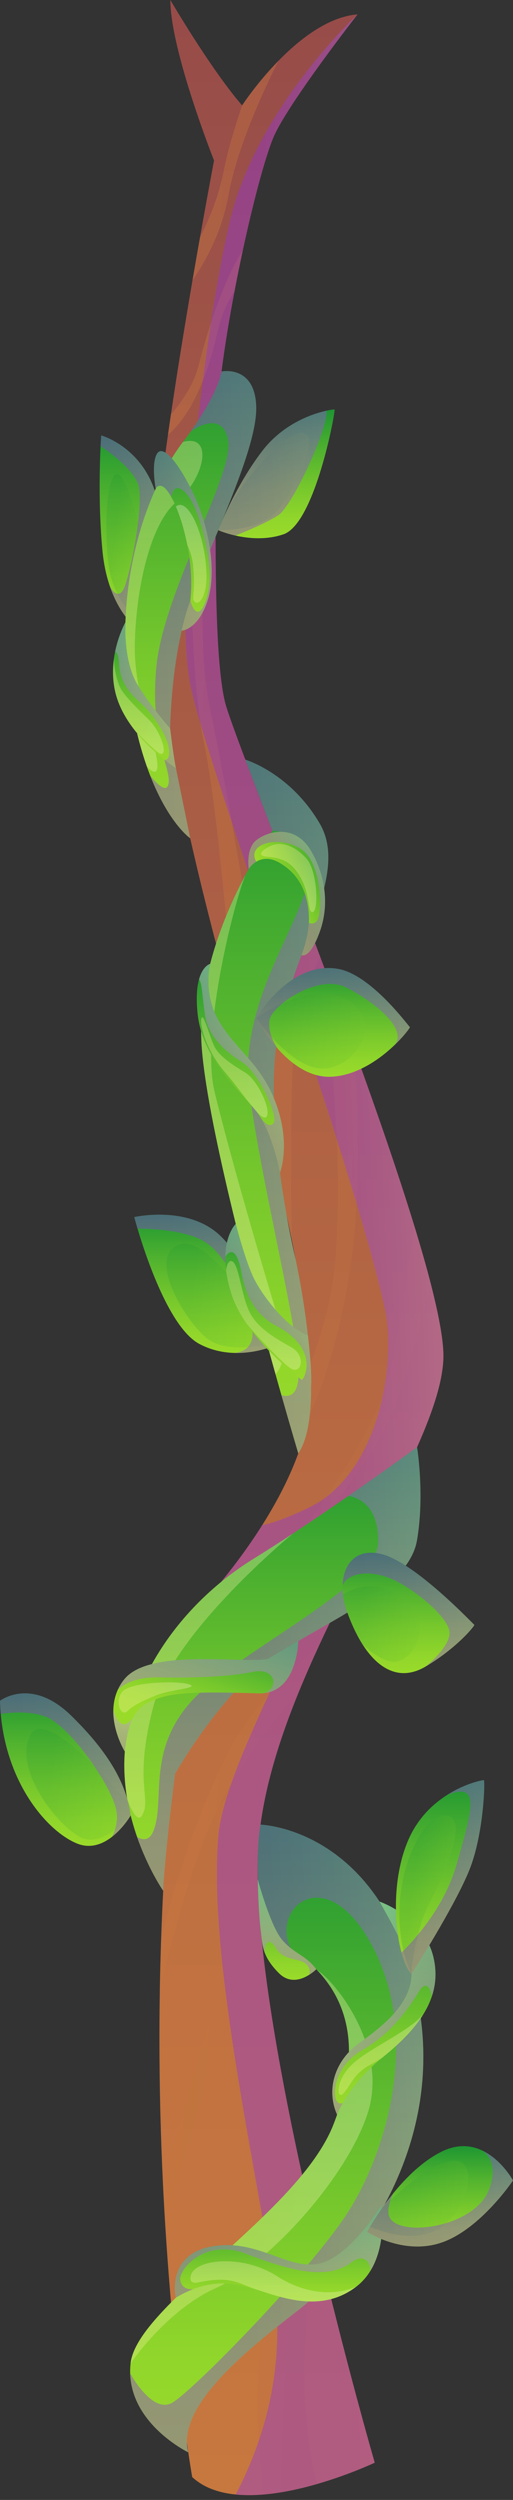 <svg width="90" height="438" viewBox="0 0 90 438" fill="none" xmlns="http://www.w3.org/2000/svg">
<rect x="0" y="0" width="90" height="438" fill="#333333" stroke="none"/>
<path d="M48.838 10.669C52.588 6.83 57.593 2.933 62.733 2.518C62.733 2.518 62.732 2.519 62.73 2.521C62.528 2.779 51.209 17.264 48.225 23.504C46.876 26.324 44.648 34.366 42.601 43.856C42.1 46.177 41.609 48.585 41.145 51.025C39.27 60.878 37.823 71.243 37.823 78.488C37.823 94.856 37.55 115.003 39.465 122.978C40.16 125.865 45.444 139.367 51.88 156.277C53.26 159.907 54.695 163.695 56.149 167.568C57.136 170.199 58.133 172.87 59.128 175.557C60.151 178.327 61.174 181.114 62.183 183.896L62.183 183.897C66.11 194.728 69.829 205.465 72.651 214.664C73.818 218.462 74.83 221.999 75.641 225.171C77.068 230.751 77.871 235.205 77.787 237.981C77.447 249.176 65.284 268.14 55.918 288.43C54.714 291.038 53.556 293.666 52.476 296.304L52.476 296.305C48.463 306.102 45.516 316.012 45.225 325.332L45.225 325.334C45.221 325.457 45.217 325.579 45.215 325.703C45.088 331.009 45.556 337.423 46.428 344.436C47.574 353.674 49.419 363.954 51.525 374.118C51.525 374.118 51.525 374.119 51.525 374.121C52.746 380.013 54.055 385.864 55.364 391.455C60.536 413.517 65.743 431.472 65.743 431.472C65.743 431.472 61.349 433.557 55.647 435.203C52.742 436.043 49.496 436.768 46.32 437.044C44.618 437.192 42.938 437.213 41.339 437.051C38.383 436.755 35.711 435.843 33.717 433.99C33.717 433.99 30.747 417.076 29.077 391.197C28.894 388.357 28.727 385.41 28.579 382.365C28.579 382.365 28.579 382.365 28.579 382.363C28.204 374.551 27.969 366.098 27.969 357.181C27.969 354.357 27.993 351.59 28.037 348.883C28.086 345.85 28.162 342.894 28.259 340.021C29.162 313.275 31.935 293.715 33.144 286.233C33.453 284.323 33.659 283.201 33.707 282.946C33.714 282.909 33.718 282.891 33.718 282.891C33.718 282.891 33.736 282.873 33.774 282.833C34.427 282.169 40.577 275.82 46.033 267.166C49.252 262.065 52.23 256.163 53.7 250.152C53.82 249.661 53.925 249.14 54.014 248.598C54.448 245.968 54.528 242.767 54.335 239.161C53.994 232.791 52.799 225.164 51.191 217.233C48.388 203.401 44.333 188.639 41.362 177.971C40.41 174.554 39.57 171.559 38.918 169.147C34.265 151.938 26.6 120.458 26.874 101.571C26.96 95.677 28.032 86.31 29.465 76.21C29.634 75.022 29.808 73.823 29.986 72.618C31.17 64.593 32.533 56.317 33.772 49.112C34.234 46.429 34.678 43.894 35.09 41.575C36.515 33.551 37.55 28.121 37.55 28.121C37.55 28.121 29.886 8.815 29.886 -2.02309e-07C29.886 -2.02309e-07 36.998 12.164 42.472 18.463C42.474 18.464 42.475 18.467 42.477 18.468C42.477 18.468 44.999 14.6 48.838 10.669Z" fill="url(#paint0_linear_292_1473)"/>
<path opacity="0.4" d="M51.524 374.119C52.745 380.012 54.054 385.863 55.364 391.453C53.555 403.196 51.871 421.368 55.647 435.202C52.741 436.042 49.496 436.767 46.32 437.043C45.004 427.544 44.218 413.219 47.79 398.388C49.779 390.137 50.897 381.382 51.524 374.119Z" fill="url(#paint1_linear_292_1473)"/>
<path opacity="0.4" d="M45.225 325.331C45.221 325.454 45.217 325.576 45.215 325.7C45.088 331.006 45.556 337.42 46.428 344.433C44.147 348.494 41.45 353.508 38.868 358.818C34.868 367.04 31.275 381.572 29.078 391.194C28.895 388.354 28.728 385.408 28.58 382.362C28.58 382.362 28.58 382.362 28.58 382.36C31.371 372.939 35.738 358.059 38.726 347.231C40.831 339.595 43.224 331.71 45.225 325.331Z" fill="url(#paint2_linear_292_1473)"/>
<path opacity="0.4" d="M55.917 288.429C54.713 291.036 53.555 293.664 52.476 296.303L52.476 296.304C49.328 299.85 45.285 304.959 40.893 311.892C35.195 320.884 30.773 336.914 28.037 348.881C28.086 345.848 28.162 342.893 28.259 340.02C31.42 326.362 36.123 314.979 39.662 307.67C43.655 299.422 51.794 291.902 55.917 288.429Z" fill="url(#paint3_linear_292_1473)"/>
<path opacity="0.4" d="M72.651 214.661C73.818 218.459 74.83 221.996 75.641 225.168C73.491 233.209 70.218 244.822 68.154 249.147C64.867 256.036 51.004 274.682 44.953 278.378C44.953 278.378 65.086 255.029 68.373 240.413C70.231 232.154 71.714 221.963 72.651 214.661Z" fill="url(#paint4_linear_292_1473)"/>
<path opacity="0.4" d="M59.128 175.553C60.151 178.323 61.174 181.11 62.183 183.892L62.183 183.893C62.779 193.081 63.273 207.068 61.909 218.578C60.218 232.849 56.834 242.582 54.014 248.594C54.447 245.964 54.528 242.763 54.334 239.157C56.595 233.521 58.572 226.498 59.013 218.578C60.156 198.079 57.088 176.912 57.088 176.912L59.128 175.553Z" fill="url(#paint5_linear_292_1473)"/>
<path opacity="0.4" d="M51.879 156.274C53.26 159.904 54.694 163.692 56.148 167.565C54.312 171.951 52.495 177.149 51.83 181.783C50.898 188.28 50.983 205.13 51.191 217.229C48.388 203.398 44.332 188.636 41.361 177.968C44.924 170.593 48.752 162.704 51.879 156.274Z" fill="url(#paint6_linear_292_1473)"/>
<path opacity="0.4" d="M40.216 167.338C40.216 166.666 38.025 140.46 35.725 129.876C33.424 119.293 33.455 95.103 33.455 95.103L36.836 87.88C36.836 87.88 33.893 110.558 36.836 124.166C39.778 137.773 43.722 161.796 43.722 161.796L40.216 167.338Z" fill="url(#paint7_linear_292_1473)"/>
<path opacity="0.4" d="M42.599 43.854C42.098 46.175 41.608 48.582 41.144 51.023C39.935 52.899 38.877 55.115 38.293 57.641C36.572 65.075 34.038 72.265 29.463 76.209C29.631 75.02 29.806 73.822 29.984 72.617C31.898 70.433 33.999 67.392 34.891 63.857C36.433 57.737 39.499 48.48 42.599 43.854Z" fill="url(#paint8_linear_292_1473)"/>
<path opacity="0.4" d="M48.838 10.667C45.664 17.017 41.524 26.324 40.107 34.123C38.97 40.389 36.294 45.454 33.772 49.11C34.234 46.427 34.677 43.892 35.09 41.574C36.83 38.214 38.434 34.148 39.341 29.503C39.916 26.558 41.129 22.504 42.471 18.46C42.473 18.461 42.474 18.465 42.476 18.465C42.476 18.465 44.999 14.598 48.838 10.667Z" fill="url(#paint9_linear_292_1473)"/>
<path opacity="0.4" d="M62.729 2.521C62.527 2.779 51.208 17.264 48.224 23.504C46.875 26.324 44.647 34.366 42.6 43.856C42.099 46.177 41.608 48.585 41.144 51.025C39.269 60.878 37.822 71.244 37.822 78.488C37.822 94.856 37.549 115.003 39.464 122.978C40.159 125.865 45.443 139.367 51.879 156.277C53.259 159.907 54.694 163.695 56.148 167.568C57.135 170.199 58.132 172.87 59.127 175.557C60.15 178.327 61.173 181.114 62.182 183.896L62.182 183.897C66.109 194.728 69.828 205.465 72.65 214.664C73.817 218.462 74.829 221.999 75.64 225.171C77.067 230.751 77.87 235.205 77.786 237.981C77.446 249.176 65.283 268.14 55.917 288.43C54.713 291.038 53.555 293.666 52.475 296.305L52.475 296.305C48.462 306.102 45.515 316.012 45.224 325.332L45.224 325.334C45.22 325.457 45.216 325.579 45.214 325.703C45.087 331.009 45.555 337.423 46.427 344.436C47.573 353.674 49.418 363.954 51.524 374.118C51.524 374.118 51.524 374.119 51.524 374.121C52.745 380.013 54.054 385.864 55.364 391.455C60.535 413.517 65.742 431.472 65.742 431.472C65.742 431.472 61.348 433.557 55.646 435.203C52.74 436.043 49.495 436.768 46.319 437.044C44.617 437.192 42.937 437.213 41.338 437.051C45.809 428.583 50.656 414.918 47.789 398.389C42.993 370.73 36.747 340.963 38.293 321.823C39.21 310.48 51.371 289.603 59.908 268.869L49.341 276.971L33.143 286.233C33.451 284.322 33.658 283.2 33.705 282.945L33.772 282.832C34.425 282.168 40.574 275.819 46.031 267.165C47.715 267.093 54.395 264.32 56.591 262.766C67.445 255.084 69.253 237.297 67.547 229.452C61.691 202.509 36.638 135.253 33.454 120.297C30.272 105.339 35.615 58.669 40.321 38.777C44.991 19.041 62.456 2.773 62.729 2.521Z" fill="url(#paint10_linear_292_1473)"/>
<path d="M45.703 319.686C45.703 319.686 66.24 320.214 72.878 348.487C78.531 372.566 65.743 391.722 56.636 400.893C55.049 402.49 53.575 403.786 52.329 404.75C51.689 405.245 51.021 405.763 50.336 406.3C42.018 412.801 30.973 422.117 33.033 429.661C33.033 429.661 23.075 424.871 22.837 415.812C22.821 415.252 22.844 414.674 22.909 414.079C23.396 409.59 29.195 403.943 36.048 397.701C36.107 397.646 36.167 397.59 36.228 397.535C44.87 389.668 55.119 380.865 58.495 372.236C62.882 361.022 62.008 351.866 55.644 345.193C54.342 343.827 52.81 342.566 51.046 341.412C49.475 340.385 47.721 339.443 45.782 338.589C45.782 338.589 44.571 325.852 45.703 319.686Z" fill="url(#paint11_linear_292_1473)"/>
<path opacity="0.3" d="M55.644 345.193C55.644 345.193 55.644 345.194 55.646 345.194C58.499 346.817 68.435 358.749 64.411 370.539C60.388 382.329 46.43 397.099 37.857 400.894C29.285 404.689 22.908 414.08 22.908 414.08C24.014 403.902 52.41 387.786 58.495 372.237C62.882 361.022 62.007 351.866 55.644 345.193Z" fill="url(#paint12_linear_292_1473)"/>
<path opacity="0.4" d="M45.703 319.685C45.703 319.685 66.24 320.213 72.878 348.486C79.516 376.759 60.729 398.248 52.33 404.749C43.929 411.252 30.804 421.493 33.035 429.661C33.035 429.661 23.076 424.871 22.838 415.812C23.001 416.112 26.753 422.91 30.175 420.988C33.673 419.02 52.447 399.937 60.097 389.011C67.591 378.308 74.119 357.012 65.121 340.59C57.026 325.816 47.437 334.431 51.048 341.412C49.477 340.385 47.723 339.443 45.783 338.589C45.783 338.589 44.571 325.851 45.703 319.685Z" fill="url(#paint13_linear_292_1473)"/>
<path d="M45.213 329.265C45.213 329.265 47.421 337.463 49.524 339.909C51.627 342.356 53.628 342.516 55.483 345.025C55.483 345.025 54.998 345.521 54.236 345.999C52.927 346.823 50.799 347.591 48.914 345.694C47.555 344.325 46.84 343.166 46.438 342.109C45.958 340.849 45.927 339.736 45.784 338.59C45.304 334.759 45.213 329.265 45.213 329.265Z" fill="url(#paint14_linear_292_1473)"/>
<path opacity="0.4" d="M45.213 329.261C45.213 329.261 47.421 337.459 49.524 339.905C51.627 342.353 53.628 342.512 55.483 345.021C55.483 345.021 54.998 345.518 54.236 345.996C54.389 345.444 54.37 344.82 53.858 344.256C52.625 342.894 49.86 343.765 48.379 341.265C47.203 339.283 46.417 340.472 46.438 342.105C45.959 340.844 45.928 339.732 45.784 338.586C45.304 334.756 45.213 329.261 45.213 329.261Z" fill="url(#paint15_linear_292_1473)"/>
<path d="M66.59 333.169C66.59 333.169 74.31 335.787 76.026 342.842C76.63 345.322 76.485 347.611 75.771 349.757C75.409 350.843 74.901 351.892 74.271 352.911C74.27 352.913 74.27 352.913 74.269 352.913C72.602 355.607 70.079 358.085 67.128 360.461C67.084 360.498 67.04 360.533 66.996 360.567C63.293 363.582 61.202 366.559 60.125 368.459C59.407 369.721 59.137 370.503 59.137 370.503C57.067 365.827 59.002 360.837 62.96 357.992C66.918 355.145 72.138 351.222 72.2 345.86C72.261 340.498 69.833 339.195 69.833 339.195C68.945 337.294 66.59 333.169 66.59 333.169Z" fill="url(#paint16_linear_292_1473)"/>
<path opacity="0.3" d="M74.269 352.911C72.602 355.605 70.079 358.083 67.127 360.458C67.083 360.495 67.04 360.53 66.996 360.565C65.358 361.594 64.623 361.899 64.055 362.301C61.75 363.932 61.442 365.536 60.237 366.769C59.022 368.012 58.798 364.51 61.778 361.685C64.757 358.861 71.658 355.993 74.269 352.911Z" fill="url(#paint17_linear_292_1473)"/>
<path opacity="0.4" d="M66.59 333.169C66.59 333.169 74.31 335.787 76.026 342.842C76.63 345.322 76.485 347.611 75.771 349.757C75.465 348.046 74.643 347.082 73.536 348.882C71.463 352.25 68.409 356.452 63.653 359.121C58.898 361.791 58.297 366.619 59.032 368.005C59.337 368.58 59.748 368.614 60.125 368.459C59.407 369.721 59.137 370.503 59.137 370.503C57.067 365.827 59.002 360.837 62.96 357.992C66.918 355.145 72.138 351.222 72.2 345.86C72.261 340.498 69.833 339.195 69.833 339.195C68.945 337.294 66.59 333.169 66.59 333.169Z" fill="url(#paint18_linear_292_1473)"/>
<path d="M66.874 386.459C66.874 386.459 67.971 392.89 65.053 397.75C64.417 398.808 63.59 399.793 62.52 400.62C56.538 405.243 49.586 402.602 45.213 401.207C41.884 400.144 38.625 399.521 34.743 400.771C34.462 400.861 34.176 400.961 33.888 401.072C32.932 401.44 31.937 401.922 30.892 402.538C30.744 402.625 29.165 395.017 37.108 393.6C45.052 392.183 50.133 397.523 55.647 396.658C61.162 395.794 66.874 386.459 66.874 386.459Z" fill="url(#paint19_linear_292_1473)"/>
<path opacity="0.3" d="M48.555 398.774C54.68 402.707 60.096 401.749 62.519 400.62C56.537 405.243 49.585 402.602 45.213 401.207C41.883 400.144 40.68 398.65 34.786 399.89C33.909 400.075 33.241 399.932 33.457 398.774C34.005 395.823 42.429 394.841 48.555 398.774Z" fill="url(#paint20_linear_292_1473)"/>
<path opacity="0.4" d="M66.874 386.46C66.874 386.46 67.971 392.891 65.053 397.751C64.766 395.964 63.646 394.905 61.576 396.437C57.125 399.728 50.265 397.561 43.091 394.847C35.917 392.132 31.34 397.608 31.622 399.487C31.894 401.293 33.746 401.09 33.888 401.073C32.932 401.441 31.937 401.923 30.892 402.539C30.744 402.626 29.165 395.018 37.108 393.601C45.052 392.184 50.133 397.524 55.647 396.659C61.162 395.795 66.874 386.46 66.874 386.46Z" fill="url(#paint21_linear_292_1473)"/>
<path d="M73.165 253.559C73.165 253.559 74.531 261.754 73.165 269.821C71.801 277.888 59.716 282.903 49.479 289.225C39.242 295.547 30.71 310.809 30.71 310.809C30.71 310.809 28.922 324.689 28.628 331.273C28.628 331.273 26.042 327.562 24.055 321.86C23.366 319.882 22.748 317.665 22.336 315.278C21.881 312.651 21.675 309.822 21.895 306.885C22.89 293.586 32.132 280.723 44.502 273.092C46.709 271.731 49.039 270.235 51.381 268.693L51.382 268.693C54.717 266.499 58.072 264.213 61.115 262.105C67.916 257.393 73.165 253.559 73.165 253.559Z" fill="url(#paint22_linear_292_1473)"/>
<path opacity="0.3" d="M51.381 268.693L51.383 268.693C51.383 268.693 30.342 285.907 26.865 299.148C23.39 312.388 26.676 315.111 24.926 318.07C24.221 319.261 23.248 317.64 22.336 315.277C21.881 312.65 21.675 309.821 21.895 306.884C22.89 293.586 32.132 280.722 44.502 273.091C46.709 271.731 49.04 270.235 51.381 268.693Z" fill="url(#paint23_linear_292_1473)"/>
<path opacity="0.4" d="M73.167 253.559C73.167 253.559 74.532 261.754 73.167 269.821C71.802 277.888 59.717 282.903 49.48 289.225C39.243 295.547 30.712 310.809 30.712 310.809C30.712 310.809 28.923 324.689 28.629 331.273C28.629 331.273 26.043 327.562 24.057 321.86C25.197 322.495 26.227 322.41 26.866 320.91C29.061 315.756 25.7 307.321 33.135 298.573C40.572 289.826 66.141 278.111 66.344 270.301C66.548 262.493 61.117 262.105 61.117 262.105C67.918 257.393 73.167 253.559 73.167 253.559Z" fill="url(#paint24_linear_292_1473)"/>
<path d="M52.328 287.517C52.328 287.517 52.218 295.913 46.426 296.636C46.11 296.675 45.778 296.691 45.428 296.682C38.648 296.514 31.691 296.247 28.036 297.468C26.248 298.066 24.93 298.666 23.957 299.942C23.957 299.942 23.957 299.942 23.956 299.943C23.72 300.251 23.505 300.6 23.308 300.995C22.658 302.308 22.207 304.157 21.895 306.884C21.895 306.884 19.781 303.47 19.883 299.569C19.912 298.43 20.132 297.248 20.647 296.1C20.935 295.459 21.316 294.827 21.807 294.218C26.195 288.778 42.252 291.481 46.953 290.666L52.328 287.517Z" fill="url(#paint25_linear_292_1473)"/>
<path opacity="0.3" d="M22.392 299.763C21.237 300.943 20.05 298.135 21.443 296.413C22.836 294.69 30.96 294.429 33.116 295.09C35.273 295.751 29.896 296.016 27.51 296.986C25.123 297.956 23.426 298.705 22.392 299.763Z" fill="url(#paint26_linear_292_1473)"/>
<path opacity="0.4" d="M52.328 287.514C52.328 287.514 52.219 295.91 46.427 296.633C49.084 295.494 48.229 292.074 44.231 292.938C40.325 293.783 33.483 294.01 28.037 293.887C24.254 293.8 21.992 294.787 20.648 296.097C20.936 295.455 21.317 294.824 21.809 294.214C26.196 288.775 42.254 291.477 46.954 290.662L52.328 287.514Z" fill="url(#paint27_linear_292_1473)"/>
<path opacity="0.4" d="M21.807 302.09C22.395 302.023 22.923 301.507 23.308 300.995C22.658 302.308 22.207 304.157 21.895 306.884C21.895 306.884 19.781 303.47 19.883 299.569C20.302 300.978 21.006 302.181 21.807 302.09Z" fill="url(#paint28_linear_292_1473)"/>
<path d="M38.111 216.028C43.822 220.839 48.779 235.464 48.779 235.464C48.608 235.595 45.257 237.172 41.065 237.04C39.137 236.979 37.03 236.557 34.973 235.464C29.77 232.702 25.604 220.213 24.128 215.265C23.753 214.008 23.553 213.237 23.553 213.237C23.553 213.237 32.401 211.216 38.111 216.028Z" fill="url(#paint29_linear_292_1473)"/>
<path opacity="0.2" d="M48.218 235.302C47.967 235.302 39.99 237.535 36.167 234.378C32.345 231.22 25.613 219.974 31.541 218.048C37.468 216.122 48.218 235.302 48.218 235.302Z" fill="url(#paint30_linear_292_1473)"/>
<path opacity="0.4" d="M38.111 216.028C43.822 220.839 48.779 235.464 48.779 235.464C48.608 235.595 45.257 237.172 41.065 237.04C42.101 236.962 44.205 236.48 44.301 233.848C44.428 230.349 40.753 221.218 36.571 218.012C33.441 215.612 27.111 215.28 24.128 215.266C23.753 214.009 23.553 213.238 23.553 213.238C23.553 213.238 32.401 211.216 38.111 216.028Z" fill="url(#paint31_linear_292_1473)"/>
<path d="M43.039 133.097C43.039 133.097 50.931 135.415 56.119 144.336C61.307 153.256 51.402 166.272 48.73 181.46C46.057 196.647 51.85 220.596 51.85 220.596C51.85 220.596 57.658 246.818 52.329 254.639C52.329 254.639 51.13 250.635 49.368 244.437C49.039 243.281 48.691 242.049 48.327 240.75C43.584 223.839 36.212 195.948 35.367 183.147C34.613 171.74 39.221 160.512 43.037 153.345C43.038 153.344 43.039 153.341 43.039 153.341C45.592 148.546 47.789 145.568 47.789 145.568L43.039 133.097Z" fill="url(#paint32_linear_292_1473)"/>
<path opacity="0.3" d="M43.037 153.345C40.724 159.256 35.292 181.394 37.623 191.183C39.953 200.972 45.815 221.207 48.779 230.918C50.611 236.921 49.467 239.587 48.327 240.749C43.585 223.838 36.212 195.947 35.367 183.146C34.613 171.739 39.22 160.512 43.037 153.345Z" fill="url(#paint33_linear_292_1473)"/>
<path opacity="0.4" d="M43.039 133.097C43.039 133.097 50.931 135.415 56.119 144.336C61.307 153.256 51.402 166.272 48.73 181.46C46.057 196.647 51.85 220.596 51.85 220.596C51.85 220.596 57.658 246.818 52.329 254.639C52.329 254.639 51.13 250.635 49.368 244.437C50.753 244.849 52.003 244.432 52.328 241.757C53.098 235.417 45.77 207.391 43.722 190.875C41.675 174.358 55.037 159.245 54.013 152.237C52.99 145.23 47.79 145.57 47.79 145.57L43.039 133.097Z" fill="url(#paint34_linear_292_1473)"/>
<path d="M41.361 214.436C41.361 214.436 43.113 221.195 44.607 224.106C46.442 227.684 50.63 232.747 54.013 233.984C54.013 233.984 54.758 239.758 54.577 242.824C54.573 242.89 53.951 242.508 52.967 241.772C50.658 240.052 46.356 236.391 43.336 232.019C42.119 230.258 41.111 228.381 40.525 226.469C40.085 225.037 39.812 223.748 39.665 222.597C39.552 221.714 39.513 220.911 39.526 220.185C39.602 216.117 41.361 214.436 41.361 214.436Z" fill="url(#paint35_linear_292_1473)"/>
<path opacity="0.4" d="M41.361 214.436C41.361 214.436 43.113 221.195 44.607 224.106C46.442 227.684 50.63 232.747 54.013 233.984C54.013 233.984 54.758 239.758 54.577 242.824C54.574 242.89 53.951 242.508 52.967 241.772C53.236 241.537 53.49 241.048 53.681 240.14C54.34 237.005 51.935 234.106 48.779 232.478C45.334 230.701 43.272 227.818 42.397 223.093C41.612 218.856 40.461 218.803 39.525 220.185C39.602 216.117 41.361 214.436 41.361 214.436Z" fill="url(#paint36_linear_292_1473)"/>
<path opacity="0.3" d="M40.545 220.939C41.812 220.934 42.199 226.2 43.581 229.456C44.964 232.711 48.568 234.603 51.135 236.071C53.702 237.538 52.912 240.751 51.135 239.827C50.11 239.295 46.15 235.329 43.336 232.022C42.118 230.261 41.11 228.384 40.524 226.472C40.084 225.04 39.812 223.751 39.664 222.601C39.773 221.617 40.062 220.94 40.545 220.939Z" fill="url(#paint37_linear_292_1473)"/>
<path d="M36.872 168.871C36.872 168.871 35.532 174.026 38.409 178.904C41.285 183.781 45.465 186.193 48.044 192.399C51.233 200.074 49.116 205.465 49.116 205.465C49.084 205.221 48.033 199.6 45.706 195.767C45.7 195.758 45.696 195.751 45.696 195.751C45.368 195.213 45.015 194.708 44.635 194.261C41.556 190.629 35.431 185.337 34.653 177.451C34.386 174.747 34.562 172.889 34.911 171.614C35.577 169.17 36.872 168.871 36.872 168.871Z" fill="url(#paint38_linear_292_1473)"/>
<path opacity="0.4" d="M36.871 168.871C36.871 168.871 35.531 174.026 38.408 178.904C41.284 183.781 45.463 186.193 48.043 192.399C51.232 200.074 49.115 205.465 49.115 205.465C49.083 205.221 48.032 199.6 45.705 195.767C45.832 195.96 47.148 197.895 47.994 196.769C48.884 195.587 45.428 187.972 42.513 186.126C40.012 184.543 36.693 181.988 36.011 178.076C35.529 175.312 35.476 172.091 34.91 171.615C35.576 169.17 36.871 168.871 36.871 168.871Z" fill="url(#paint39_linear_292_1473)"/>
<path d="M54.487 148.953C56.808 152.805 57.936 158.052 56.148 163.121C54.36 168.192 52.886 167.336 52.886 167.336C52.886 167.336 54.019 164.691 54.186 161.699C54.214 161.197 54.214 160.686 54.177 160.175C53.923 156.621 52.68 153.329 49.12 151.205C47.281 150.11 45.879 150.42 44.954 150.979C44.086 151.5 43.636 152.238 43.636 152.238C43.636 152.238 43.117 148.675 44.953 147.22C47.084 145.53 51.747 144.403 54.487 148.953Z" fill="url(#paint40_linear_292_1473)"/>
<path d="M17.75 76.288C17.75 76.288 26.712 78.707 28.064 90.028C28.134 90.613 28.185 91.19 28.219 91.759C28.803 101.261 24.757 108.545 24.011 109.801C23.936 109.926 23.894 109.992 23.894 109.992C23.894 109.992 21.074 107.978 19.276 102.724C19.275 102.724 19.274 102.722 19.274 102.722C19.274 102.719 19.273 102.717 19.273 102.717C18.687 101.006 18.211 98.95 17.975 96.51C17.265 89.138 17.485 81.576 17.645 78.163C17.701 76.974 17.75 76.288 17.75 76.288Z" fill="url(#paint41_linear_292_1473)"/>
<path opacity="0.2" d="M23.417 107.73C23.225 107.554 19.698 104.792 19.008 98.62C18.318 92.448 18.672 85.77 19.813 83.63C21.76 79.981 25.295 94.329 25.525 99.56C25.756 104.792 23.417 107.73 23.417 107.73Z" fill="url(#paint42_linear_292_1473)"/>
<path opacity="0.4" d="M17.75 76.288C17.75 76.288 26.712 78.707 28.064 90.028C28.134 90.613 28.185 91.19 28.219 91.759L24.011 109.801C23.936 109.926 23.894 109.992 23.894 109.992C23.894 109.992 21.074 107.978 19.276 102.724C19.352 102.873 20.566 105.187 21.627 103.314C22.723 101.38 25.377 88.252 24.247 84.876C23.38 82.289 19.442 79.383 17.645 78.163C17.701 76.974 17.75 76.288 17.75 76.288Z" fill="url(#paint43_linear_292_1473)"/>
<path d="M44.95 71.298C45.136 78.726 37.235 94.439 33.453 105.009C29.672 115.58 29.82 129.498 29.82 129.498L33.369 146.872C33.369 146.872 29.635 144.314 26.355 135.901C26.154 135.388 25.956 134.852 25.76 134.295C24.61 131.025 23.552 126.98 22.778 122.008C19.704 102.296 25.808 85.671 32.093 77.442C32.581 76.803 33.034 76.189 33.455 75.6C33.455 75.6 33.456 75.6 33.456 75.598C38.451 68.598 38.862 65.088 38.862 65.088C38.862 65.088 44.764 63.87 44.95 71.298Z" fill="url(#paint44_linear_292_1473)"/>
<path opacity="0.3" d="M31.006 87.878C26.05 91.985 23.753 104.254 23.649 113.218C23.545 122.18 27.72 130.742 27.614 134.262C27.57 135.755 26.723 135.306 25.76 134.294C24.61 131.024 23.552 126.979 22.778 122.007C19.704 102.295 25.808 85.67 32.093 77.441C37.512 75.912 35.965 83.77 31.006 87.878Z" fill="url(#paint45_linear_292_1473)"/>
<path opacity="0.4" d="M44.95 71.298C45.135 78.726 37.234 94.439 33.452 105.009C29.671 115.58 29.819 129.498 29.819 129.498L33.368 146.872C33.368 146.872 29.634 144.314 26.354 135.901C27.753 137.587 29.048 138.689 29.462 137.655C30.466 135.152 26.224 130.148 27.42 116.968C28.617 103.788 41.02 83.102 40.041 77.261C39.072 71.487 33.576 75.507 33.455 75.598C38.449 68.598 38.861 65.088 38.861 65.088C38.861 65.088 44.763 63.87 44.95 71.298Z" fill="url(#paint46_linear_292_1473)"/>
<path d="M22.002 109.03C22.002 109.03 22.002 109.044 22 109.072C22 109.08 22 109.088 22 109.098C21.964 109.821 21.735 116.201 24.205 120.093C27.012 124.516 29.516 127.253 29.815 127.576C29.828 127.591 29.839 127.602 29.842 127.606C29.844 127.607 29.844 127.607 29.844 127.607C29.844 127.607 30.395 132.309 30.858 134.571C30.858 134.571 30.068 134.069 28.913 133.16C27.509 132.054 25.567 130.348 23.846 128.212C22.541 126.591 21.363 124.723 20.644 122.684C19.744 120.129 19.691 117.603 19.983 115.434C19.983 115.434 19.983 115.433 19.983 115.431C20.042 114.999 20.112 114.584 20.194 114.183C20.815 111.125 22.002 109.03 22.002 109.03Z" fill="url(#paint47_linear_292_1473)"/>
<path opacity="0.4" d="M22.001 109.03C22.001 109.03 22.001 109.044 22 109.072C22 109.08 21.999 109.088 21.999 109.098C21.963 109.821 21.734 116.201 24.204 120.093C27.011 124.516 29.515 127.253 29.814 127.576C29.828 127.591 29.838 127.602 29.841 127.606C29.843 127.607 29.843 127.607 29.843 127.607C29.843 127.607 30.394 132.309 30.857 134.571C30.857 134.571 30.067 134.069 28.912 133.16C29.323 133.136 29.729 132.805 29.678 131.562C29.58 129.109 26.85 125.037 24.464 122.962C22.078 120.888 21.045 118.926 20.873 116.135C20.787 114.766 20.508 114.241 20.193 114.185C20.814 111.125 22.001 109.03 22.001 109.03Z" fill="url(#paint48_linear_292_1473)"/>
<path d="M33.747 86.12C36.514 91.706 38.13 99.855 36.459 105.103C34.788 110.354 31.864 110.527 31.872 110.487C32.635 107.11 33.389 105.223 33.389 105.223C33.741 102.16 33.488 98.713 32.86 95.493C32.379 93.02 31.676 90.683 30.857 88.758C30.754 88.517 30.649 88.281 30.543 88.052C30.365 87.67 30.194 87.335 30.031 87.042C28.221 83.782 27.317 85.624 27.317 85.624C27.317 85.624 26.516 81.459 27.476 79.611C28.434 77.762 30.982 80.534 33.747 86.12Z" fill="url(#paint49_linear_292_1473)"/>
<path opacity="0.3" d="M45.128 194.894C45.178 194.949 46.833 196.791 46.944 195.045C47.055 193.298 44.953 189.095 43.04 187.933C41.161 186.792 38.474 185.164 37.585 183.291C36.697 181.417 35.669 177.286 35.336 178.437C35.003 179.588 36.233 184.106 39.357 187.714C41.842 190.584 43.319 192.891 45.128 194.894Z" fill="url(#paint50_linear_292_1473)"/>
<path opacity="0.4" d="M54.488 148.953C56.809 152.805 57.936 158.052 56.148 163.121C54.361 168.192 52.887 167.336 52.887 167.336C52.887 167.336 54.02 164.691 54.186 161.699C54.719 161.883 55.347 161.874 55.75 161.107C56.567 159.553 56.455 151.004 52.681 148.672C48.908 146.34 43.198 147.757 44.954 150.978L44.956 150.979C44.088 151.5 43.638 152.238 43.638 152.238C43.638 152.238 43.119 148.675 44.954 147.22C47.085 145.53 51.748 144.403 54.488 148.953Z" fill="url(#paint51_linear_292_1473)"/>
<path opacity="0.3" d="M54.65 159.77C55.974 160.394 55.785 152.689 53.777 150.443C51.77 148.197 49.328 147.334 47.498 148.197C45.667 149.061 45.273 149.882 46.568 150.054C47.864 150.226 50.014 150.25 51.672 152.21C54.487 155.539 53.918 159.424 54.65 159.77Z" fill="url(#paint52_linear_292_1473)"/>
<path opacity="0.3" d="M19.983 115.435C20.02 117.033 20.46 119.105 20.998 120.288C21.715 121.864 24.029 124.051 26.147 126.137C28.266 128.223 29.518 132.384 28.158 132.064C27.636 131.94 25.645 130.028 23.847 128.213C22.542 126.592 21.364 124.724 20.645 122.686C19.743 120.129 19.69 117.605 19.983 115.435Z" fill="url(#paint53_linear_292_1473)"/>
<path opacity="0.3" d="M36.228 100.835C36.283 104.557 34.884 106.1 34.189 105.468C33.492 104.835 34.344 104.003 33.879 99.053C33.759 97.769 33.355 96.58 32.861 95.493C32.379 93.019 31.676 90.683 30.857 88.757C32.975 86.944 36.126 93.833 36.228 100.835Z" fill="url(#paint54_linear_292_1473)"/>
<path opacity="0.4" d="M33.748 86.12C36.515 91.706 38.13 99.855 36.46 105.103C34.789 110.354 31.865 110.527 31.873 110.487C32.636 107.11 33.389 105.223 33.389 105.223C33.389 105.223 33.943 107.382 34.835 107.171C35.726 106.961 36.9 103.806 36.771 100.361C36.642 96.917 34.989 88.363 32.278 86.068C30.87 84.874 30.276 85.84 30.031 87.043C28.221 83.783 27.317 85.624 27.317 85.624C27.317 85.624 26.516 81.46 27.476 79.612C28.435 77.762 30.982 80.534 33.748 86.12Z" fill="url(#paint55_linear_292_1473)"/>
<path d="M58.693 71.748C58.919 71.835 55.311 91.71 49.732 93.612C46.668 94.657 43.518 94.335 41.302 93.835C39.483 93.425 38.293 92.891 38.293 92.891C38.293 92.891 41.196 85.29 46.012 79.007C49.677 74.227 54.821 72.49 57.28 71.953C58.112 71.77 58.636 71.726 58.693 71.748Z" fill="url(#paint56_linear_292_1473)"/>
<path opacity="0.2" d="M38.295 92.888C38.295 92.888 45.007 93.156 48.284 89.884C51.561 86.611 56.512 76.06 52.992 75.815C49.472 75.571 39.775 87.377 38.295 92.888Z" fill="url(#paint57_linear_292_1473)"/>
<path opacity="0.4" d="M57.28 71.951C57.692 74.821 51.332 88.617 48.836 90.259C46.34 91.903 41.302 93.834 41.302 93.834C39.483 93.424 38.293 92.89 38.293 92.89C38.293 92.89 41.196 85.288 46.012 79.006C49.678 74.226 54.821 72.489 57.28 71.951Z" fill="url(#paint58_linear_292_1473)"/>
<path d="M59.326 169.756C65.156 170.788 71.712 179.853 71.909 179.952C71.988 179.993 70.994 181.397 69.257 183.066L69.257 183.066C66.759 185.465 62.728 188.412 58.154 188.649C54.351 188.845 51.102 186.373 48.781 183.803L48.781 183.801C46.368 181.131 44.955 178.353 44.955 178.353C44.955 178.353 50.851 168.258 59.326 169.756Z" fill="url(#paint59_linear_292_1473)"/>
<path opacity="0.2" d="M44.953 178.353C44.953 178.353 51.267 187.614 56.967 187.208C62.667 186.801 67.395 178.874 60.856 175.215C54.316 171.556 44.953 178.353 44.953 178.353Z" fill="url(#paint60_linear_292_1473)"/>
<path opacity="0.4" d="M59.325 169.757C65.154 170.789 71.711 179.854 71.907 179.953C71.987 179.994 70.993 181.398 69.256 183.067C71.578 180.209 65.441 175.336 60.62 172.961C55.798 170.589 47.702 176.157 47.285 178.712C46.874 181.231 48.726 183.731 48.779 183.801C46.366 181.131 44.953 178.353 44.953 178.353C44.953 178.353 50.85 168.259 59.325 169.757Z" fill="url(#paint61_linear_292_1473)"/>
<path d="M67.121 272.337C73.079 273.98 83.028 284.577 83.206 284.669C83.384 284.76 80.228 288.688 74.687 291.976C70.518 294.451 66.668 292.875 63.642 288.166C62.647 286.619 61.74 284.731 60.941 282.538C60.542 281.444 60.289 280.375 60.172 279.363C60.102 278.762 60.081 278.182 60.106 277.627C60.286 273.711 62.803 271.144 67.121 272.337Z" fill="url(#paint62_linear_292_1473)"/>
<path opacity="0.2" d="M70.793 280.053C76.701 284.83 72.124 291.899 68.488 291.101C66.857 290.744 65.096 289.477 63.643 288.163C62.648 286.615 61.742 284.728 60.943 282.534C60.544 281.44 60.291 280.372 60.174 279.36C61.888 278.297 66.213 276.349 70.793 280.053Z" fill="url(#paint63_linear_292_1473)"/>
<path opacity="0.4" d="M67.12 272.336C73.079 273.98 83.027 284.576 83.205 284.668C83.384 284.759 80.227 288.687 74.686 291.976C74.686 291.976 78.779 288.739 78.867 286.173C78.955 283.608 73.153 278.746 69.179 276.855C65.204 274.965 61.454 275.511 60.295 277.396C60.237 277.491 60.174 277.567 60.105 277.625C60.285 273.71 62.802 271.143 67.12 272.336Z" fill="url(#paint64_linear_292_1473)"/>
<path d="M12.455 300.557C19.447 307.37 22.254 312.923 22.927 318.076C22.927 318.076 21.674 320.251 19.648 321.822C18.027 323.08 15.911 323.951 13.547 323.007C8.53 321.003 1.241 312.835 0.131 300.281C0.064 299.533 0.021 298.77 -3.57579e-07 297.989C-3.57579e-07 297.989 5.463 293.745 12.455 300.557Z" fill="url(#paint65_linear_292_1473)"/>
<path opacity="0.2" d="M16.439 309.28C18.961 311.781 21.251 314.403 22.518 315.901C22.689 316.589 22.817 317.27 22.91 317.942C22.312 318.637 21.34 319.676 20.17 320.567L20.169 320.567C18.357 321.947 16.072 322.972 13.98 321.821C9.611 319.417 2.357 309.729 5.321 303.987C6.908 300.911 12.029 304.907 16.439 309.28Z" fill="url(#paint66_linear_292_1473)"/>
<path opacity="0.4" d="M12.454 300.558C18.475 306.424 21.392 311.355 22.516 315.903C22.687 316.591 22.816 317.273 22.908 317.944C22.915 317.989 22.921 318.033 22.926 318.076C22.926 318.076 21.674 320.251 19.648 321.822C19.846 321.43 20.025 321.012 20.168 320.569L20.169 320.569C20.506 319.537 20.65 318.37 20.391 317.098C20.01 315.229 18.443 312.224 16.438 309.282C13.808 305.423 10.423 301.676 7.974 300.757C5.415 299.796 2.268 299.975 0.131 300.28C0.064 299.532 0.021 298.768 -2.80611e-07 297.988C-2.80611e-07 297.988 5.462 293.746 12.454 300.558Z" fill="url(#paint67_linear_292_1473)"/>
<path d="M84.898 311.895C85.102 312 84.898 321.171 82.385 327.526C79.869 333.883 72.201 345.859 72.201 345.859C71.531 345.18 70.916 343.853 70.438 342.105C69.078 337.142 68.834 328.791 71.656 322.317C73.293 318.561 75.926 316.089 78.416 314.501L78.42 314.499C81.729 312.388 84.782 311.836 84.898 311.895Z" fill="url(#paint68_linear_292_1473)"/>
<path opacity="0.2" d="M72.2 345.859C72.088 345.545 72.986 338.076 75.128 333.89C77.27 329.704 82.038 319.587 78.929 318.262C75.82 316.938 72.392 322.706 71.086 327.639C68.253 338.34 72.2 345.859 72.2 345.859Z" fill="url(#paint69_linear_292_1473)"/>
<path opacity="0.4" d="M84.898 311.895C85.101 312 84.898 321.171 82.384 327.526C79.869 333.883 72.201 345.859 72.201 345.859C71.531 345.18 70.915 343.853 70.438 342.105C72.935 339.655 78.015 333.985 80.102 326.685C82.92 316.827 84.311 312.171 78.419 314.498C81.729 312.388 84.782 311.836 84.898 311.895Z" fill="url(#paint70_linear_292_1473)"/>
<path d="M84.743 376.849C88.087 378.496 90.001 382.026 90.001 382.026C90.001 382.026 84.36 390.468 77.595 392.864C70.829 395.262 64.412 391.038 64.412 391.038C64.412 391.038 66.141 387.787 68.998 384.274C71.258 381.493 74.222 378.551 77.595 376.921C80.394 375.568 82.809 375.893 84.743 376.849Z" fill="url(#paint71_linear_292_1473)"/>
<path opacity="0.2" d="M78.266 389.497C77.933 389.789 77.579 390.064 77.206 390.314C72.934 393.189 66.945 391.014 64.922 390.135C65.367 389.38 66.09 388.21 67.046 386.853C67.497 386.409 67.99 385.936 68.518 385.448C71.13 383.031 74.574 380.256 77.791 378.946C83.743 376.525 83.3 385.087 78.266 389.497Z" fill="url(#paint72_linear_292_1473)"/>
<path opacity="0.4" d="M84.743 376.849C88.087 378.496 90.001 382.026 90.001 382.026C90.001 382.026 84.36 390.468 77.595 392.864C70.829 395.262 64.412 391.038 64.412 391.038C64.412 391.038 64.59 390.705 64.923 390.137C65.368 389.382 66.091 388.212 67.047 386.855C67.618 386.045 68.271 385.168 68.999 384.275C68.814 384.676 68.651 385.069 68.519 385.451C68.01 386.918 67.94 388.202 68.688 388.981C70.192 390.546 74.37 390.686 78.268 389.498C81.581 388.488 84.692 386.518 85.788 383.645C87.246 379.826 85.963 377.827 84.743 376.849Z" fill="url(#paint73_linear_292_1473)"/>
<defs>
<linearGradient id="paint0_linear_292_1473" x1="52.33" y1="437.164" x2="52.33" y2="0" gradientUnits="userSpaceOnUse">
<stop stop-color="#C7783F"/>
<stop offset="0.294" stop-color="#BE6F41"/>
<stop offset="0.78" stop-color="#A45846"/>
<stop offset="0.994" stop-color="#974C49"/>
</linearGradient>
<linearGradient id="paint1_linear_292_1473" x1="20.224" y1="403.054" x2="139.398" y2="407.518" gradientUnits="userSpaceOnUse">
<stop stop-color="#C7783F"/>
<stop offset="0.294" stop-color="#BE6F41"/>
<stop offset="0.78" stop-color="#A45846"/>
<stop offset="0.994" stop-color="#974C49"/>
</linearGradient>
<linearGradient id="paint2_linear_292_1473" x1="21.952" y1="356.925" x2="141.127" y2="361.388" gradientUnits="userSpaceOnUse">
<stop stop-color="#C7783F"/>
<stop offset="0.294" stop-color="#BE6F41"/>
<stop offset="0.78" stop-color="#A45846"/>
<stop offset="0.994" stop-color="#974C49"/>
</linearGradient>
<linearGradient id="paint3_linear_292_1473" x1="23.446" y1="317.023" x2="142.62" y2="321.487" gradientUnits="userSpaceOnUse">
<stop stop-color="#C7783F"/>
<stop offset="0.294" stop-color="#BE6F41"/>
<stop offset="0.78" stop-color="#A45846"/>
<stop offset="0.994" stop-color="#974C49"/>
</linearGradient>
<linearGradient id="paint4_linear_292_1473" x1="26.194" y1="243.648" x2="145.369" y2="248.112" gradientUnits="userSpaceOnUse">
<stop stop-color="#C7783F"/>
<stop offset="0.294" stop-color="#BE6F41"/>
<stop offset="0.78" stop-color="#A45846"/>
<stop offset="0.994" stop-color="#974C49"/>
</linearGradient>
<linearGradient id="paint5_linear_292_1473" x1="27.474" y1="209.511" x2="146.648" y2="213.974" gradientUnits="userSpaceOnUse">
<stop stop-color="#C7783F"/>
<stop offset="0.294" stop-color="#BE6F41"/>
<stop offset="0.78" stop-color="#A45846"/>
<stop offset="0.994" stop-color="#974C49"/>
</linearGradient>
<linearGradient id="paint6_linear_292_1473" x1="28.402" y1="184.714" x2="147.576" y2="189.178" gradientUnits="userSpaceOnUse">
<stop stop-color="#C7783F"/>
<stop offset="0.294" stop-color="#BE6F41"/>
<stop offset="0.78" stop-color="#A45846"/>
<stop offset="0.994" stop-color="#974C49"/>
</linearGradient>
<linearGradient id="paint7_linear_292_1473" x1="30.567" y1="126.907" x2="149.741" y2="131.371" gradientUnits="userSpaceOnUse">
<stop stop-color="#C7783F"/>
<stop offset="0.294" stop-color="#BE6F41"/>
<stop offset="0.78" stop-color="#A45846"/>
<stop offset="0.994" stop-color="#974C49"/>
</linearGradient>
<linearGradient id="paint8_linear_292_1473" x1="33.081" y1="59.772" x2="152.256" y2="64.235" gradientUnits="userSpaceOnUse">
<stop stop-color="#C7783F"/>
<stop offset="0.294" stop-color="#BE6F41"/>
<stop offset="0.78" stop-color="#A45846"/>
<stop offset="0.994" stop-color="#974C49"/>
</linearGradient>
<linearGradient id="paint9_linear_292_1473" x1="34.224" y1="29.266" x2="153.399" y2="33.729" gradientUnits="userSpaceOnUse">
<stop stop-color="#C7783F"/>
<stop offset="0.294" stop-color="#BE6F41"/>
<stop offset="0.78" stop-color="#A45846"/>
<stop offset="0.994" stop-color="#974C49"/>
</linearGradient>
<linearGradient id="paint10_linear_292_1473" x1="53.723" y1="219.86" x2="115.456" y2="217.344" gradientUnits="userSpaceOnUse">
<stop stop-color="#8F32E0"/>
<stop offset="0.1" stop-color="#943BE1"/>
<stop offset="0.266" stop-color="#A255E5"/>
<stop offset="0.478" stop-color="#B97EEC"/>
<stop offset="0.728" stop-color="#D8B8F4"/>
<stop offset="1" stop-color="white"/>
</linearGradient>
<linearGradient id="paint11_linear_292_1473" x1="48.551" y1="429.661" x2="48.551" y2="319.686" gradientUnits="userSpaceOnUse">
<stop stop-color="#9ADB2A"/>
<stop offset="0.145" stop-color="#91D62B"/>
<stop offset="0.387" stop-color="#77C82C"/>
<stop offset="0.694" stop-color="#4EB12F"/>
<stop offset="0.994" stop-color="#1F9732"/>
</linearGradient>
<linearGradient id="paint12_linear_292_1473" x1="40.054" y1="380.046" x2="77.028" y2="388.329" gradientUnits="userSpaceOnUse">
<stop offset="0.014" stop-color="#FFF6A6"/>
<stop offset="0.198" stop-color="#FFF7AF"/>
<stop offset="0.503" stop-color="#FFFAC9"/>
<stop offset="0.89" stop-color="#FFFEF2"/>
<stop offset="1" stop-color="white"/>
</linearGradient>
<linearGradient id="paint13_linear_292_1473" x1="42.162" y1="374.316" x2="125.899" y2="369.765" gradientUnits="userSpaceOnUse">
<stop stop-color="#8F32E0"/>
<stop offset="0.1" stop-color="#943BE1"/>
<stop offset="0.266" stop-color="#A255E5"/>
<stop offset="0.478" stop-color="#B97EEC"/>
<stop offset="0.728" stop-color="#D8B8F4"/>
<stop offset="1" stop-color="white"/>
</linearGradient>
<linearGradient id="paint14_linear_292_1473" x1="50.348" y1="346.874" x2="50.348" y2="329.265" gradientUnits="userSpaceOnUse">
<stop stop-color="#9ADB2A"/>
<stop offset="0.145" stop-color="#91D62B"/>
<stop offset="0.387" stop-color="#77C82C"/>
<stop offset="0.694" stop-color="#4EB12F"/>
<stop offset="0.994" stop-color="#1F9732"/>
</linearGradient>
<linearGradient id="paint15_linear_292_1473" x1="49.857" y1="352.966" x2="51.651" y2="328.362" gradientUnits="userSpaceOnUse">
<stop stop-color="#8F32E0"/>
<stop offset="0.1" stop-color="#943BE1"/>
<stop offset="0.266" stop-color="#A255E5"/>
<stop offset="0.478" stop-color="#B97EEC"/>
<stop offset="0.728" stop-color="#D8B8F4"/>
<stop offset="1" stop-color="white"/>
</linearGradient>
<linearGradient id="paint16_linear_292_1473" x1="67.35" y1="370.503" x2="67.35" y2="333.169" gradientUnits="userSpaceOnUse">
<stop stop-color="#9ADB2A"/>
<stop offset="0.145" stop-color="#91D62B"/>
<stop offset="0.387" stop-color="#77C82C"/>
<stop offset="0.694" stop-color="#4EB12F"/>
<stop offset="0.994" stop-color="#1F9732"/>
</linearGradient>
<linearGradient id="paint17_linear_292_1473" x1="64.591" y1="358.703" x2="78.465" y2="361.811" gradientUnits="userSpaceOnUse">
<stop offset="0.014" stop-color="#FFF6A6"/>
<stop offset="0.198" stop-color="#FFF7AF"/>
<stop offset="0.503" stop-color="#FFFAC9"/>
<stop offset="0.89" stop-color="#FFFEF2"/>
<stop offset="1" stop-color="white"/>
</linearGradient>
<linearGradient id="paint18_linear_292_1473" x1="71.968" y1="372.065" x2="52.547" y2="343.366" gradientUnits="userSpaceOnUse">
<stop stop-color="#8F32E0"/>
<stop offset="0.1" stop-color="#943BE1"/>
<stop offset="0.266" stop-color="#A255E5"/>
<stop offset="0.478" stop-color="#B97EEC"/>
<stop offset="0.728" stop-color="#D8B8F4"/>
<stop offset="1" stop-color="white"/>
</linearGradient>
<linearGradient id="paint19_linear_292_1473" x1="48.872" y1="403.232" x2="48.872" y2="386.459" gradientUnits="userSpaceOnUse">
<stop stop-color="#9ADB2A"/>
<stop offset="0.145" stop-color="#91D62B"/>
<stop offset="0.387" stop-color="#77C82C"/>
<stop offset="0.694" stop-color="#4EB12F"/>
<stop offset="0.994" stop-color="#1F9732"/>
</linearGradient>
<linearGradient id="paint20_linear_292_1473" x1="47.19" y1="386.264" x2="51.457" y2="418.114" gradientUnits="userSpaceOnUse">
<stop offset="0.014" stop-color="#FFF6A6"/>
<stop offset="0.198" stop-color="#FFF7AF"/>
<stop offset="0.503" stop-color="#FFFAC9"/>
<stop offset="0.89" stop-color="#FFFEF2"/>
<stop offset="1" stop-color="white"/>
</linearGradient>
<linearGradient id="paint21_linear_292_1473" x1="46.734" y1="409.828" x2="58.269" y2="377.177" gradientUnits="userSpaceOnUse">
<stop stop-color="#8F32E0"/>
<stop offset="0.1" stop-color="#943BE1"/>
<stop offset="0.266" stop-color="#A255E5"/>
<stop offset="0.478" stop-color="#B97EEC"/>
<stop offset="0.728" stop-color="#D8B8F4"/>
<stop offset="1" stop-color="white"/>
</linearGradient>
<linearGradient id="paint22_linear_292_1473" x1="47.789" y1="331.272" x2="47.789" y2="253.559" gradientUnits="userSpaceOnUse">
<stop stop-color="#9ADB2A"/>
<stop offset="0.145" stop-color="#91D62B"/>
<stop offset="0.387" stop-color="#77C82C"/>
<stop offset="0.694" stop-color="#4EB12F"/>
<stop offset="0.994" stop-color="#1F9732"/>
</linearGradient>
<linearGradient id="paint23_linear_292_1473" x1="31.629" y1="290.316" x2="56.312" y2="295.845" gradientUnits="userSpaceOnUse">
<stop offset="0.014" stop-color="#FFF6A6"/>
<stop offset="0.198" stop-color="#FFF7AF"/>
<stop offset="0.503" stop-color="#FFFAC9"/>
<stop offset="0.89" stop-color="#FFFEF2"/>
<stop offset="1" stop-color="white"/>
</linearGradient>
<linearGradient id="paint24_linear_292_1473" x1="37.802" y1="294.089" x2="121.539" y2="289.538" gradientUnits="userSpaceOnUse">
<stop stop-color="#8F32E0"/>
<stop offset="0.1" stop-color="#943BE1"/>
<stop offset="0.266" stop-color="#A255E5"/>
<stop offset="0.478" stop-color="#B97EEC"/>
<stop offset="0.728" stop-color="#D8B8F4"/>
<stop offset="1" stop-color="white"/>
</linearGradient>
<linearGradient id="paint25_linear_292_1473" x1="34.835" y1="302.263" x2="41.099" y2="284.107" gradientUnits="userSpaceOnUse">
<stop stop-color="#9ADB2A"/>
<stop offset="0.145" stop-color="#91D62B"/>
<stop offset="0.387" stop-color="#77C82C"/>
<stop offset="0.694" stop-color="#4EB12F"/>
<stop offset="0.994" stop-color="#1F9732"/>
</linearGradient>
<linearGradient id="paint26_linear_292_1473" x1="24.862" y1="296.207" x2="39.052" y2="299.385" gradientUnits="userSpaceOnUse">
<stop offset="0.014" stop-color="#FFF6A6"/>
<stop offset="0.198" stop-color="#FFF7AF"/>
<stop offset="0.503" stop-color="#FFFAC9"/>
<stop offset="0.89" stop-color="#FFFEF2"/>
<stop offset="1" stop-color="white"/>
</linearGradient>
<linearGradient id="paint27_linear_292_1473" x1="33.84" y1="317.378" x2="46.419" y2="266.055" gradientUnits="userSpaceOnUse">
<stop stop-color="#8F32E0"/>
<stop offset="0.1" stop-color="#943BE1"/>
<stop offset="0.266" stop-color="#A255E5"/>
<stop offset="0.478" stop-color="#B97EEC"/>
<stop offset="0.728" stop-color="#D8B8F4"/>
<stop offset="1" stop-color="white"/>
</linearGradient>
<linearGradient id="paint28_linear_292_1473" x1="20.166" y1="313.991" x2="25.416" y2="292.573" gradientUnits="userSpaceOnUse">
<stop stop-color="#8F32E0"/>
<stop offset="0.1" stop-color="#943BE1"/>
<stop offset="0.266" stop-color="#A255E5"/>
<stop offset="0.478" stop-color="#B97EEC"/>
<stop offset="0.728" stop-color="#D8B8F4"/>
<stop offset="1" stop-color="white"/>
</linearGradient>
<linearGradient id="paint29_linear_292_1473" x1="36.166" y1="237.047" x2="36.166" y2="212.815" gradientUnits="userSpaceOnUse">
<stop stop-color="#9ADB2A"/>
<stop offset="0.145" stop-color="#91D62B"/>
<stop offset="0.387" stop-color="#77C82C"/>
<stop offset="0.694" stop-color="#4EB12F"/>
<stop offset="0.994" stop-color="#1F9732"/>
</linearGradient>
<linearGradient id="paint30_linear_292_1473" x1="61.19" y1="234.476" x2="32.84" y2="230.816" gradientUnits="userSpaceOnUse">
<stop stop-color="#9ADB2A"/>
<stop offset="0.145" stop-color="#91D62B"/>
<stop offset="0.387" stop-color="#77C82C"/>
<stop offset="0.694" stop-color="#4EB12F"/>
<stop offset="0.994" stop-color="#1F9732"/>
</linearGradient>
<linearGradient id="paint31_linear_292_1473" x1="27.334" y1="225.851" x2="118.291" y2="220.908" gradientUnits="userSpaceOnUse">
<stop stop-color="#8F32E0"/>
<stop offset="0.1" stop-color="#943BE1"/>
<stop offset="0.266" stop-color="#A255E5"/>
<stop offset="0.478" stop-color="#B97EEC"/>
<stop offset="0.728" stop-color="#D8B8F4"/>
<stop offset="1" stop-color="white"/>
</linearGradient>
<linearGradient id="paint32_linear_292_1473" x1="46.443" y1="254.638" x2="46.443" y2="133.097" gradientUnits="userSpaceOnUse">
<stop stop-color="#9ADB2A"/>
<stop offset="0.145" stop-color="#91D62B"/>
<stop offset="0.387" stop-color="#77C82C"/>
<stop offset="0.694" stop-color="#4EB12F"/>
<stop offset="0.994" stop-color="#1F9732"/>
</linearGradient>
<linearGradient id="paint33_linear_292_1473" x1="39.709" y1="193.9" x2="72.48" y2="201.242" gradientUnits="userSpaceOnUse">
<stop offset="0.014" stop-color="#FFF6A6"/>
<stop offset="0.198" stop-color="#FFF7AF"/>
<stop offset="0.503" stop-color="#FFFAC9"/>
<stop offset="0.89" stop-color="#FFFEF2"/>
<stop offset="1" stop-color="white"/>
</linearGradient>
<linearGradient id="paint34_linear_292_1473" x1="32.46" y1="195.813" x2="116.199" y2="191.262" gradientUnits="userSpaceOnUse">
<stop stop-color="#8F32E0"/>
<stop offset="0.1" stop-color="#943BE1"/>
<stop offset="0.266" stop-color="#A255E5"/>
<stop offset="0.478" stop-color="#B97EEC"/>
<stop offset="0.728" stop-color="#D8B8F4"/>
<stop offset="1" stop-color="white"/>
</linearGradient>
<linearGradient id="paint35_linear_292_1473" x1="47.065" y1="242.832" x2="47.065" y2="214.436" gradientUnits="userSpaceOnUse">
<stop stop-color="#9ADB2A"/>
<stop offset="0.145" stop-color="#91D62B"/>
<stop offset="0.387" stop-color="#77C82C"/>
<stop offset="0.694" stop-color="#4EB12F"/>
<stop offset="0.994" stop-color="#1F9732"/>
</linearGradient>
<linearGradient id="paint36_linear_292_1473" x1="43.868" y1="239.133" x2="58.407" y2="222.427" gradientUnits="userSpaceOnUse">
<stop stop-color="#8F32E0"/>
<stop offset="0.1" stop-color="#943BE1"/>
<stop offset="0.266" stop-color="#A255E5"/>
<stop offset="0.478" stop-color="#B97EEC"/>
<stop offset="0.728" stop-color="#D8B8F4"/>
<stop offset="1" stop-color="white"/>
</linearGradient>
<linearGradient id="paint37_linear_292_1473" x1="43.231" y1="228.978" x2="62.691" y2="233.338" gradientUnits="userSpaceOnUse">
<stop offset="0.014" stop-color="#FFF6A6"/>
<stop offset="0.198" stop-color="#FFF7AF"/>
<stop offset="0.503" stop-color="#FFFAC9"/>
<stop offset="0.89" stop-color="#FFFEF2"/>
<stop offset="1" stop-color="white"/>
</linearGradient>
<linearGradient id="paint38_linear_292_1473" x1="42.164" y1="205.466" x2="42.164" y2="168.871" gradientUnits="userSpaceOnUse">
<stop stop-color="#9ADB2A"/>
<stop offset="0.145" stop-color="#91D62B"/>
<stop offset="0.387" stop-color="#77C82C"/>
<stop offset="0.694" stop-color="#4EB12F"/>
<stop offset="0.994" stop-color="#1F9732"/>
</linearGradient>
<linearGradient id="paint39_linear_292_1473" x1="37.657" y1="199.023" x2="55.319" y2="180.81" gradientUnits="userSpaceOnUse">
<stop stop-color="#8F32E0"/>
<stop offset="0.1" stop-color="#943BE1"/>
<stop offset="0.266" stop-color="#A255E5"/>
<stop offset="0.478" stop-color="#B97EEC"/>
<stop offset="0.728" stop-color="#D8B8F4"/>
<stop offset="1" stop-color="white"/>
</linearGradient>
<linearGradient id="paint40_linear_292_1473" x1="48.816" y1="157.934" x2="59.994" y2="151.976" gradientUnits="userSpaceOnUse">
<stop stop-color="#9ADB2A"/>
<stop offset="0.145" stop-color="#91D62B"/>
<stop offset="0.387" stop-color="#77C82C"/>
<stop offset="0.694" stop-color="#4EB12F"/>
<stop offset="0.994" stop-color="#1F9732"/>
</linearGradient>
<linearGradient id="paint41_linear_292_1473" x1="22.88" y1="109.992" x2="22.88" y2="76.288" gradientUnits="userSpaceOnUse">
<stop stop-color="#9ADB2A"/>
<stop offset="0.145" stop-color="#91D62B"/>
<stop offset="0.387" stop-color="#77C82C"/>
<stop offset="0.694" stop-color="#4EB12F"/>
<stop offset="0.994" stop-color="#1F9732"/>
</linearGradient>
<linearGradient id="paint42_linear_292_1473" x1="31.147" y1="98.162" x2="19.683" y2="96.683" gradientUnits="userSpaceOnUse">
<stop stop-color="#9ADB2A"/>
<stop offset="0.145" stop-color="#91D62B"/>
<stop offset="0.387" stop-color="#77C82C"/>
<stop offset="0.694" stop-color="#4EB12F"/>
<stop offset="0.994" stop-color="#1F9732"/>
</linearGradient>
<linearGradient id="paint43_linear_292_1473" x1="19.734" y1="93.279" x2="56.981" y2="91.255" gradientUnits="userSpaceOnUse">
<stop stop-color="#8F32E0"/>
<stop offset="0.1" stop-color="#943BE1"/>
<stop offset="0.266" stop-color="#A255E5"/>
<stop offset="0.478" stop-color="#B97EEC"/>
<stop offset="0.728" stop-color="#D8B8F4"/>
<stop offset="1" stop-color="white"/>
</linearGradient>
<linearGradient id="paint44_linear_292_1473" x1="33.456" y1="146.871" x2="33.456" y2="65.013" gradientUnits="userSpaceOnUse">
<stop stop-color="#9ADB2A"/>
<stop offset="0.145" stop-color="#91D62B"/>
<stop offset="0.387" stop-color="#77C82C"/>
<stop offset="0.694" stop-color="#4EB12F"/>
<stop offset="0.994" stop-color="#1F9732"/>
</linearGradient>
<linearGradient id="paint45_linear_292_1473" x1="25.771" y1="103.763" x2="40.222" y2="107" gradientUnits="userSpaceOnUse">
<stop offset="0.014" stop-color="#FFF6A6"/>
<stop offset="0.198" stop-color="#FFF7AF"/>
<stop offset="0.503" stop-color="#FFFAC9"/>
<stop offset="0.89" stop-color="#FFFEF2"/>
<stop offset="1" stop-color="white"/>
</linearGradient>
<linearGradient id="paint46_linear_292_1473" x1="27.637" y1="107.06" x2="111.374" y2="102.509" gradientUnits="userSpaceOnUse">
<stop stop-color="#8F32E0"/>
<stop offset="0.1" stop-color="#943BE1"/>
<stop offset="0.266" stop-color="#A255E5"/>
<stop offset="0.478" stop-color="#B97EEC"/>
<stop offset="0.728" stop-color="#D8B8F4"/>
<stop offset="1" stop-color="white"/>
</linearGradient>
<linearGradient id="paint47_linear_292_1473" x1="25.341" y1="134.572" x2="25.341" y2="109.03" gradientUnits="userSpaceOnUse">
<stop stop-color="#9ADB2A"/>
<stop offset="0.145" stop-color="#91D62B"/>
<stop offset="0.387" stop-color="#77C82C"/>
<stop offset="0.694" stop-color="#4EB12F"/>
<stop offset="0.994" stop-color="#1F9732"/>
</linearGradient>
<linearGradient id="paint48_linear_292_1473" x1="20.659" y1="133.424" x2="37.37" y2="119.095" gradientUnits="userSpaceOnUse">
<stop stop-color="#8F32E0"/>
<stop offset="0.1" stop-color="#943BE1"/>
<stop offset="0.266" stop-color="#A255E5"/>
<stop offset="0.478" stop-color="#B97EEC"/>
<stop offset="0.728" stop-color="#D8B8F4"/>
<stop offset="1" stop-color="white"/>
</linearGradient>
<linearGradient id="paint49_linear_292_1473" x1="32.07" y1="110.491" x2="32.07" y2="79.04" gradientUnits="userSpaceOnUse">
<stop stop-color="#9ADB2A"/>
<stop offset="0.145" stop-color="#91D62B"/>
<stop offset="0.387" stop-color="#77C82C"/>
<stop offset="0.694" stop-color="#4EB12F"/>
<stop offset="0.994" stop-color="#1F9732"/>
</linearGradient>
<linearGradient id="paint50_linear_292_1473" x1="38.32" y1="185.657" x2="56.123" y2="189.645" gradientUnits="userSpaceOnUse">
<stop offset="0.014" stop-color="#FFF6A6"/>
<stop offset="0.198" stop-color="#FFF7AF"/>
<stop offset="0.503" stop-color="#FFFAC9"/>
<stop offset="0.89" stop-color="#FFFEF2"/>
<stop offset="1" stop-color="white"/>
</linearGradient>
<linearGradient id="paint51_linear_292_1473" x1="49.701" y1="156.788" x2="60.549" y2="150.117" gradientUnits="userSpaceOnUse">
<stop stop-color="#8F32E0"/>
<stop offset="0.1" stop-color="#943BE1"/>
<stop offset="0.266" stop-color="#A255E5"/>
<stop offset="0.478" stop-color="#B97EEC"/>
<stop offset="0.728" stop-color="#D8B8F4"/>
<stop offset="1" stop-color="white"/>
</linearGradient>
<linearGradient id="paint52_linear_292_1473" x1="48.769" y1="151.905" x2="62.264" y2="154.928" gradientUnits="userSpaceOnUse">
<stop offset="0.014" stop-color="#FFF6A6"/>
<stop offset="0.198" stop-color="#FFF7AF"/>
<stop offset="0.503" stop-color="#FFFAC9"/>
<stop offset="0.89" stop-color="#FFFEF2"/>
<stop offset="1" stop-color="white"/>
</linearGradient>
<linearGradient id="paint53_linear_292_1473" x1="22.059" y1="122.699" x2="36.38" y2="125.907" gradientUnits="userSpaceOnUse">
<stop offset="0.014" stop-color="#FFF6A6"/>
<stop offset="0.198" stop-color="#FFF7AF"/>
<stop offset="0.503" stop-color="#FFFAC9"/>
<stop offset="0.89" stop-color="#FFFEF2"/>
<stop offset="1" stop-color="white"/>
</linearGradient>
<linearGradient id="paint54_linear_292_1473" x1="34.269" y1="108.622" x2="31.15" y2="83.049" gradientUnits="userSpaceOnUse">
<stop offset="0.014" stop-color="#FFF6A6"/>
<stop offset="0.198" stop-color="#FFF7AF"/>
<stop offset="0.503" stop-color="#FFFAC9"/>
<stop offset="0.89" stop-color="#FFFEF2"/>
<stop offset="1" stop-color="white"/>
</linearGradient>
<linearGradient id="paint55_linear_292_1473" x1="21.765" y1="101.155" x2="51.38" y2="91.726" gradientUnits="userSpaceOnUse">
<stop stop-color="#8F32E0"/>
<stop offset="0.12" stop-color="#9237E1"/>
<stop offset="0.26" stop-color="#9945E3"/>
<stop offset="0.41" stop-color="#A65CE6"/>
<stop offset="0.567" stop-color="#B87DEB"/>
<stop offset="0.729" stop-color="#CFA7F2"/>
<stop offset="0.894" stop-color="#EBDAF9"/>
<stop offset="1" stop-color="white"/>
</linearGradient>
<linearGradient id="paint56_linear_292_1473" x1="48.498" y1="94.303" x2="48.498" y2="71.743" gradientUnits="userSpaceOnUse">
<stop stop-color="#9ADB2A"/>
<stop offset="0.145" stop-color="#91D62B"/>
<stop offset="0.387" stop-color="#77C82C"/>
<stop offset="0.694" stop-color="#4EB12F"/>
<stop offset="0.994" stop-color="#1F9732"/>
</linearGradient>
<linearGradient id="paint57_linear_292_1473" x1="61.382" y1="89.109" x2="42.376" y2="86.655" gradientUnits="userSpaceOnUse">
<stop stop-color="#9ADB2A"/>
<stop offset="0.145" stop-color="#91D62B"/>
<stop offset="0.387" stop-color="#77C82C"/>
<stop offset="0.694" stop-color="#4EB12F"/>
<stop offset="0.994" stop-color="#1F9732"/>
</linearGradient>
<linearGradient id="paint58_linear_292_1473" x1="40.406" y1="84.028" x2="116.645" y2="79.885" gradientUnits="userSpaceOnUse">
<stop stop-color="#8F32E0"/>
<stop offset="0.1" stop-color="#943BE1"/>
<stop offset="0.266" stop-color="#A255E5"/>
<stop offset="0.478" stop-color="#B97EEC"/>
<stop offset="0.728" stop-color="#D8B8F4"/>
<stop offset="1" stop-color="white"/>
</linearGradient>
<linearGradient id="paint59_linear_292_1473" x1="58.433" y1="188.66" x2="58.433" y2="169.604" gradientUnits="userSpaceOnUse">
<stop stop-color="#9ADB2A"/>
<stop offset="0.145" stop-color="#91D62B"/>
<stop offset="0.387" stop-color="#77C82C"/>
<stop offset="0.694" stop-color="#4EB12F"/>
<stop offset="0.994" stop-color="#1F9732"/>
</linearGradient>
<linearGradient id="paint60_linear_292_1473" x1="75.197" y1="186.252" x2="48.904" y2="182.857" gradientUnits="userSpaceOnUse">
<stop stop-color="#9ADB2A"/>
<stop offset="0.145" stop-color="#91D62B"/>
<stop offset="0.387" stop-color="#77C82C"/>
<stop offset="0.694" stop-color="#4EB12F"/>
<stop offset="0.994" stop-color="#1F9732"/>
</linearGradient>
<linearGradient id="paint61_linear_292_1473" x1="48.408" y1="178.216" x2="150.17" y2="172.686" gradientUnits="userSpaceOnUse">
<stop stop-color="#8F32E0"/>
<stop offset="0.1" stop-color="#943BE1"/>
<stop offset="0.266" stop-color="#A255E5"/>
<stop offset="0.478" stop-color="#B97EEC"/>
<stop offset="0.728" stop-color="#D8B8F4"/>
<stop offset="1" stop-color="white"/>
</linearGradient>
<linearGradient id="paint62_linear_292_1473" x1="71.654" y1="293.137" x2="71.654" y2="272.043" gradientUnits="userSpaceOnUse">
<stop stop-color="#9ADB2A"/>
<stop offset="0.145" stop-color="#91D62B"/>
<stop offset="0.387" stop-color="#77C82C"/>
<stop offset="0.694" stop-color="#4EB12F"/>
<stop offset="0.994" stop-color="#1F9732"/>
</linearGradient>
<linearGradient id="paint63_linear_292_1473" x1="82.053" y1="288.951" x2="62.611" y2="286.441" gradientUnits="userSpaceOnUse">
<stop stop-color="#9ADB2A"/>
<stop offset="0.145" stop-color="#91D62B"/>
<stop offset="0.387" stop-color="#77C82C"/>
<stop offset="0.694" stop-color="#4EB12F"/>
<stop offset="0.994" stop-color="#1F9732"/>
</linearGradient>
<linearGradient id="paint64_linear_292_1473" x1="63.316" y1="282.826" x2="149.37" y2="278.149" gradientUnits="userSpaceOnUse">
<stop stop-color="#8F32E0"/>
<stop offset="0.1" stop-color="#943BE1"/>
<stop offset="0.266" stop-color="#A255E5"/>
<stop offset="0.478" stop-color="#B97EEC"/>
<stop offset="0.728" stop-color="#D8B8F4"/>
<stop offset="1" stop-color="white"/>
</linearGradient>
<linearGradient id="paint65_linear_292_1473" x1="11.464" y1="323.405" x2="11.463" y2="296.682" gradientUnits="userSpaceOnUse">
<stop stop-color="#9ADB2A"/>
<stop offset="0.145" stop-color="#91D62B"/>
<stop offset="0.387" stop-color="#77C82C"/>
<stop offset="0.694" stop-color="#4EB12F"/>
<stop offset="0.994" stop-color="#1F9732"/>
</linearGradient>
<linearGradient id="paint66_linear_292_1473" x1="34.873" y1="319.724" x2="8.005" y2="316.256" gradientUnits="userSpaceOnUse">
<stop stop-color="#9ADB2A"/>
<stop offset="0.145" stop-color="#91D62B"/>
<stop offset="0.387" stop-color="#77C82C"/>
<stop offset="0.694" stop-color="#4EB12F"/>
<stop offset="0.994" stop-color="#1F9732"/>
</linearGradient>
<linearGradient id="paint67_linear_292_1473" x1="3.47" y1="310.311" x2="86.217" y2="305.814" gradientUnits="userSpaceOnUse">
<stop stop-color="#8F32E0"/>
<stop offset="0.1" stop-color="#943BE1"/>
<stop offset="0.266" stop-color="#A255E5"/>
<stop offset="0.478" stop-color="#B97EEC"/>
<stop offset="0.728" stop-color="#D8B8F4"/>
<stop offset="1" stop-color="white"/>
</linearGradient>
<linearGradient id="paint68_linear_292_1473" x1="77.207" y1="345.859" x2="77.207" y2="311.891" gradientUnits="userSpaceOnUse">
<stop stop-color="#9ADB2A"/>
<stop offset="0.145" stop-color="#91D62B"/>
<stop offset="0.387" stop-color="#77C82C"/>
<stop offset="0.694" stop-color="#4EB12F"/>
<stop offset="0.994" stop-color="#1F9732"/>
</linearGradient>
<linearGradient id="paint69_linear_292_1473" x1="83.31" y1="334.404" x2="72.07" y2="332.953" gradientUnits="userSpaceOnUse">
<stop stop-color="#9ADB2A"/>
<stop offset="0.145" stop-color="#91D62B"/>
<stop offset="0.387" stop-color="#77C82C"/>
<stop offset="0.694" stop-color="#4EB12F"/>
<stop offset="0.994" stop-color="#1F9732"/>
</linearGradient>
<linearGradient id="paint70_linear_292_1473" x1="71.844" y1="329.727" x2="132.942" y2="326.406" gradientUnits="userSpaceOnUse">
<stop stop-color="#8F32E0"/>
<stop offset="0.1" stop-color="#943BE1"/>
<stop offset="0.266" stop-color="#A255E5"/>
<stop offset="0.478" stop-color="#B97EEC"/>
<stop offset="0.728" stop-color="#D8B8F4"/>
<stop offset="1" stop-color="white"/>
</linearGradient>
<linearGradient id="paint71_linear_292_1473" x1="77.207" y1="393.6" x2="77.207" y2="376.016" gradientUnits="userSpaceOnUse">
<stop stop-color="#9ADB2A"/>
<stop offset="0.145" stop-color="#91D62B"/>
<stop offset="0.387" stop-color="#77C82C"/>
<stop offset="0.694" stop-color="#4EB12F"/>
<stop offset="0.994" stop-color="#1F9732"/>
</linearGradient>
<linearGradient id="paint72_linear_292_1473" x1="91.116" y1="390.051" x2="69.096" y2="387.208" gradientUnits="userSpaceOnUse">
<stop stop-color="#9ADB2A"/>
<stop offset="0.145" stop-color="#91D62B"/>
<stop offset="0.387" stop-color="#77C82C"/>
<stop offset="0.694" stop-color="#4EB12F"/>
<stop offset="0.994" stop-color="#1F9732"/>
</linearGradient>
<linearGradient id="paint73_linear_292_1473" x1="67.54" y1="386.743" x2="166.297" y2="381.375" gradientUnits="userSpaceOnUse">
<stop stop-color="#8F32E0"/>
<stop offset="0.1" stop-color="#943BE1"/>
<stop offset="0.266" stop-color="#A255E5"/>
<stop offset="0.478" stop-color="#B97EEC"/>
<stop offset="0.728" stop-color="#D8B8F4"/>
<stop offset="1" stop-color="white"/>
</linearGradient>
</defs>
</svg>
